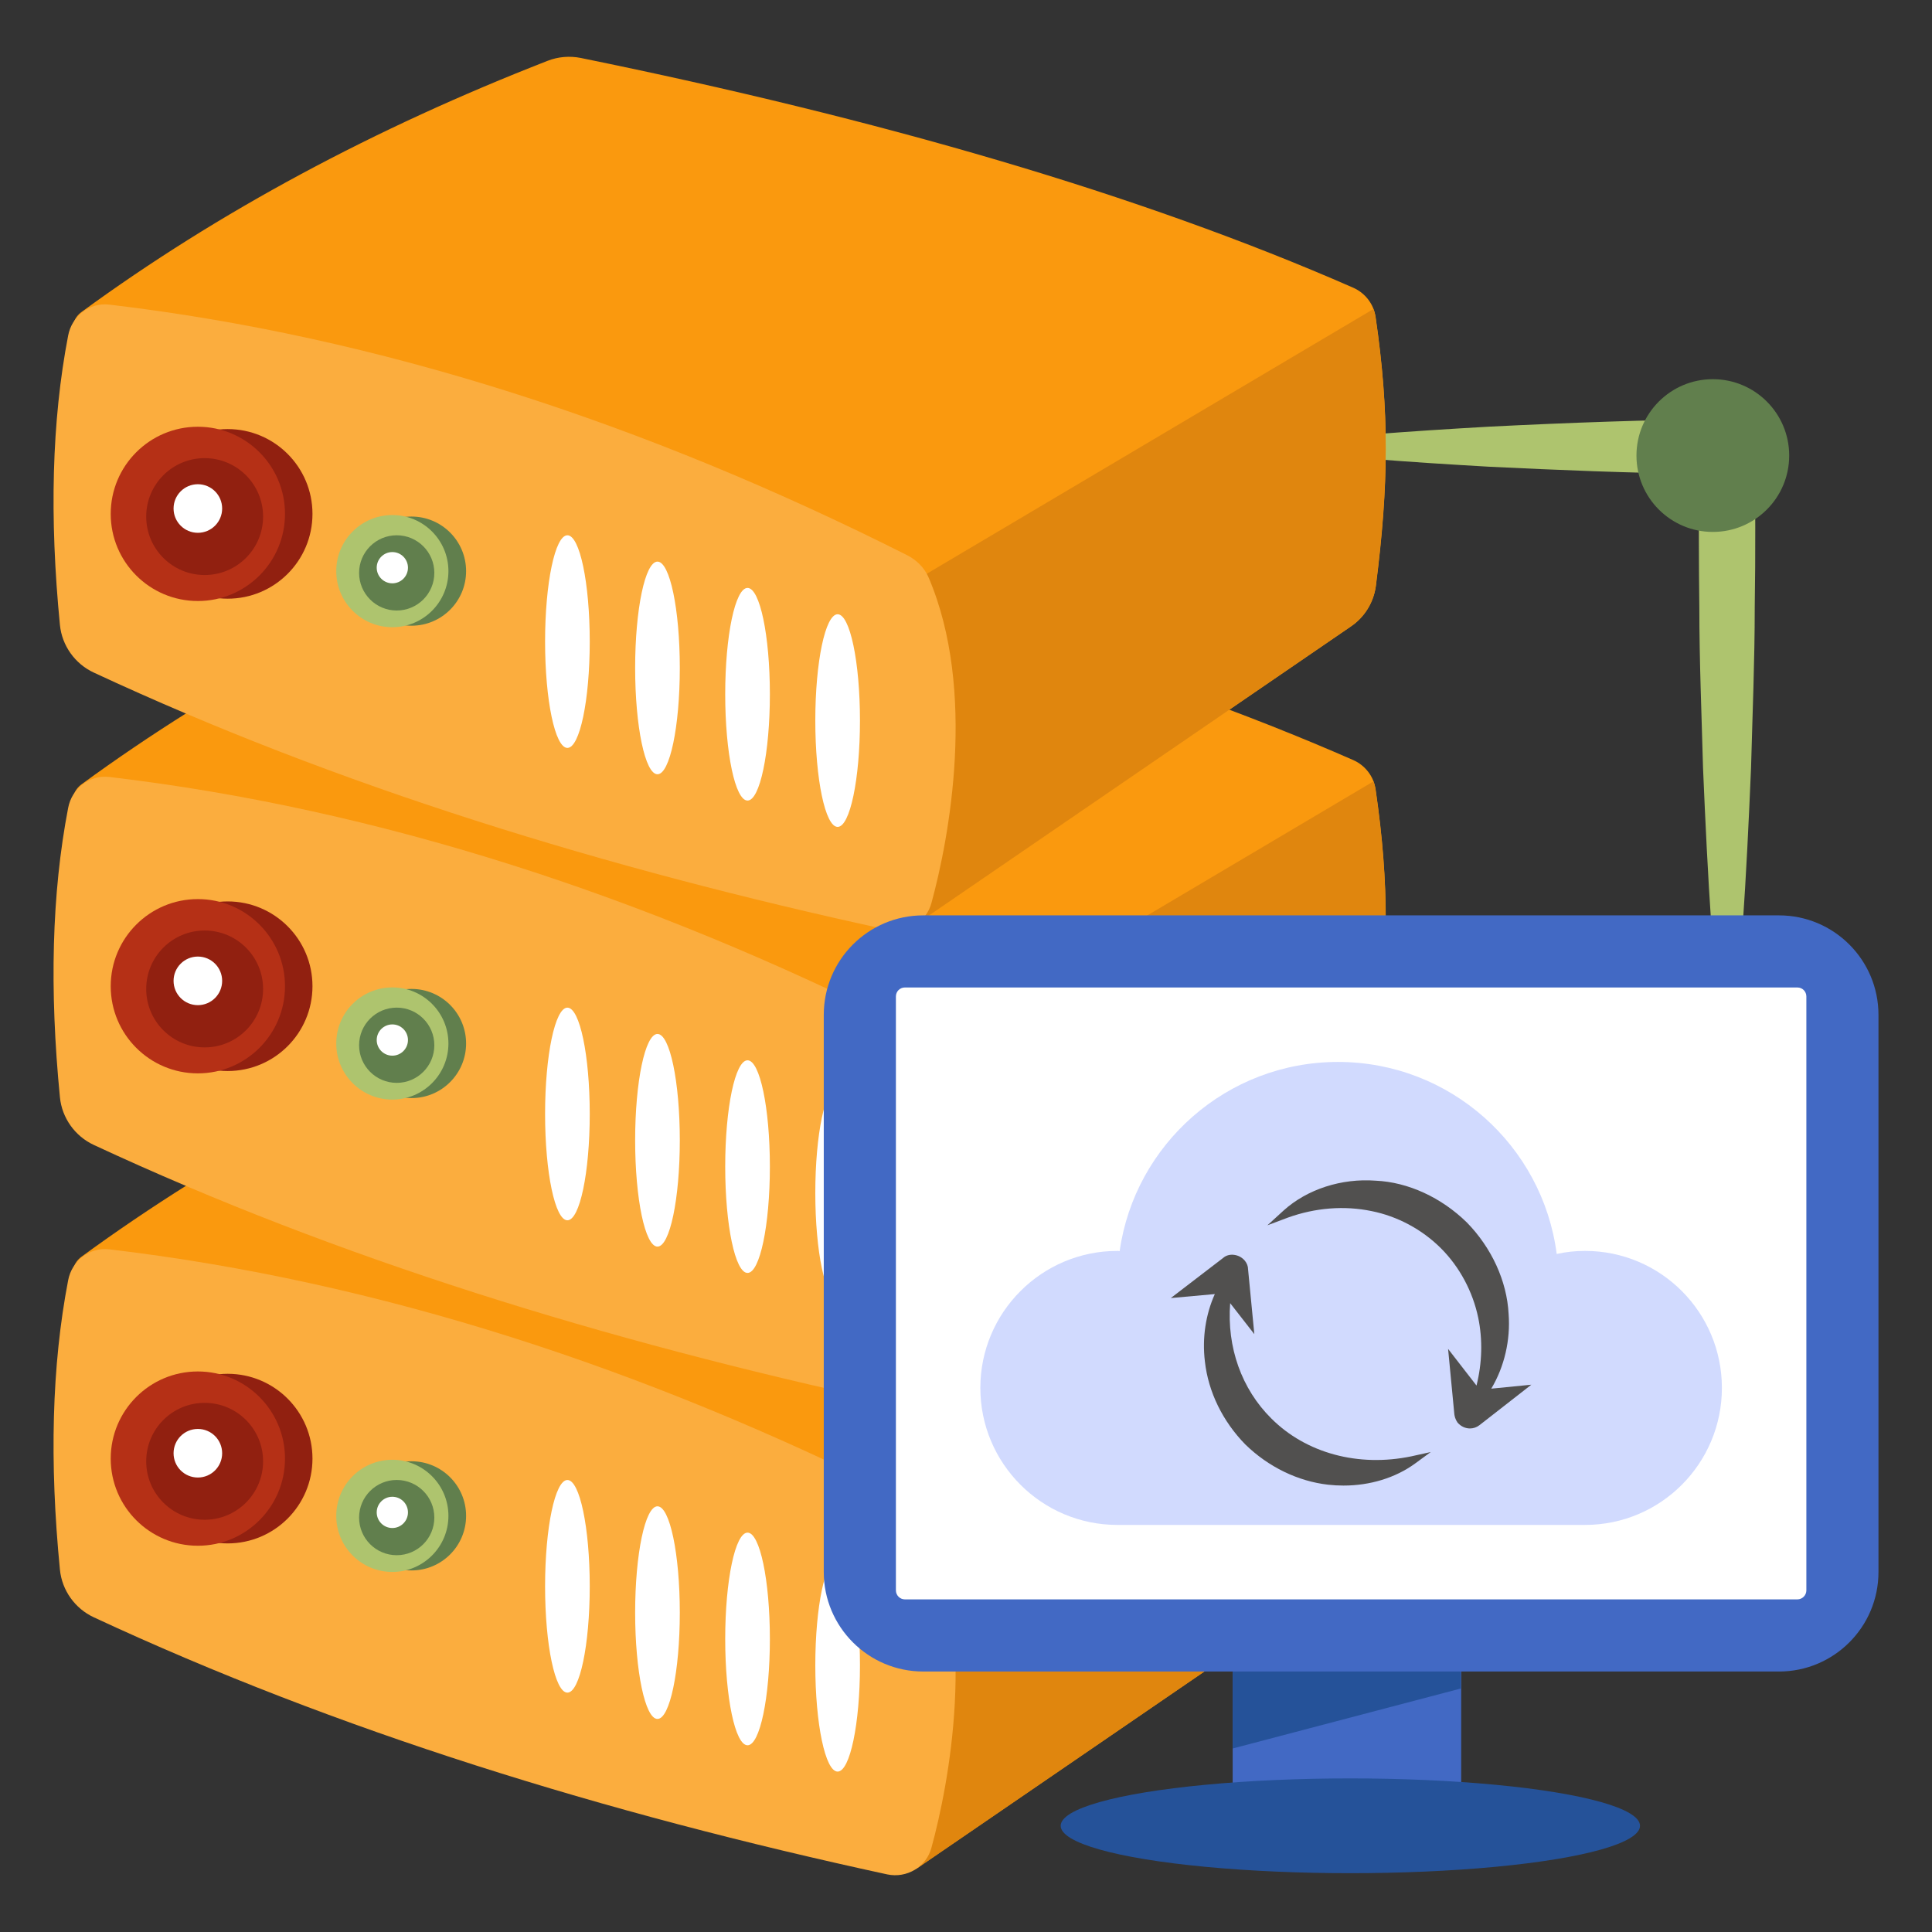<svg id="Layer_1" enable-background="new 0 0 68 68" viewBox="0 0 68 68" xmlns="http://www.w3.org/2000/svg"><rect x="0" y="0" width="68" height="68" fill="#333333" stroke="none"/><g><path d="m61.761 21.377c0 1.88-.08 3.77-.13 5.65-.16 3.77-.36 7.54-.85 11.31-.48-3.771-.68-7.54-.84-11.31-.05-1.88-.13-3.77-.13-5.65-.02-1.57-.02-3.13-.01-4.7-2.46-.03-4.93-.13-7.39-.25-2.79-.16-5.58-.35-8.37-.71 2.79-.35 5.58-.54 8.37-.7 2.79-.14 5.58-.24 8.37-.27.53 0 .97.42.98.95v.02c.02 1.89.03 3.77 0 5.66z" fill="#aec46e"/><g><g><g><path d="m48.427 53.874c-.08.578-.397 1.1-.885 1.429l-15.215 10.42c-.499.342-1.156-.105-1.028-.696.991-4.581 1.119-7.684-.391-10.572-9.1-4.667-18.309-7.67-27.666-8.861-.682-.087-.928-.957-.372-1.363 4.844-3.542 10.323-6.468 16.397-8.837.374-.148.783-.182 1.18-.102 10.475 2.137 19.634 4.776 27.178 8.084.425.186.727.578.793 1.038.485 3.337.464 5.9.009 9.461z" fill="#fa990e"/><path d="m48.423 53.877c-.071.571-.393 1.097-.883 1.427l-15.209 10.419c-.5.339-1.16-.107-1.035-.696.99-4.585 1.124-7.68-.384-10.57l17.43-10.33c.036.089.054.188.071.286.49 3.336.464 5.896.009 9.464z" fill="#e0860e"/><path d="m32.784 65.033c-.181.678-.868 1.084-1.554.94-9.962-2.159-19.356-5.058-27.928-9.049-.664-.309-1.122-.95-1.193-1.679-.37-3.776-.289-7.181.289-10.18.127-.686.75-1.174 1.446-1.093 9.473 1.117 18.867 4.177 28.08 8.818.334.168.613.443.76.786 1.702 3.983.723 9.182.1 11.457z" fill="#fbad3e"/><g><g><g fill="#fff"><ellipse cx="29.482" cy="58.612" rx=".786" ry="3.742"/><ellipse cx="26.311" cy="57.686" rx=".786" ry="3.742"/><ellipse cx="23.141" cy="56.759" rx=".786" ry="3.742"/><ellipse cx="19.971" cy="55.833" rx=".786" ry="3.742"/></g></g><g><circle cx="8.013" cy="51.338" fill="#912010" r="2.985"/><circle cx="6.964" cy="51.338" fill="#b53016" r="3.067"/><circle cx="7.203" cy="51.433" fill="#912010" r="2.057"/><circle cx="6.964" cy="51.149" fill="#fff" r=".855"/></g><g><circle cx="14.484" cy="53.353" fill="#617f4d" r="1.921"/><circle cx="13.809" cy="53.353" fill="#aec46e" r="1.974"/><circle cx="13.963" cy="53.414" fill="#617f4d" r="1.324"/><circle cx="13.809" cy="53.231" fill="#fff" r=".55"/></g></g></g><g><path d="m48.427 37.248c-.08.578-.397 1.1-.885 1.429l-15.215 10.42c-.499.342-1.156-.105-1.028-.696.991-4.581 1.119-7.684-.391-10.572-9.1-4.667-18.309-7.67-27.666-8.861-.682-.087-.928-.957-.372-1.363 4.844-3.542 10.323-6.468 16.397-8.837.374-.148.783-.182 1.18-.102 10.475 2.137 19.634 4.776 27.178 8.084.425.186.727.578.793 1.038.485 3.337.464 5.9.009 9.461z" fill="#fa990e"/><path d="m48.423 37.252c-.071.571-.393 1.097-.883 1.427l-15.209 10.419c-.5.339-1.16-.107-1.035-.696.99-4.585 1.124-7.68-.384-10.57l17.43-10.33c.036.089.054.188.071.286.49 3.336.464 5.896.009 9.464z" fill="#e0860e"/><path d="m32.784 48.407c-.181.678-.868 1.084-1.554.94-9.962-2.159-19.356-5.058-27.928-9.049-.664-.309-1.122-.95-1.193-1.679-.37-3.776-.289-7.181.289-10.18.127-.686.75-1.174 1.446-1.093 9.473 1.117 18.867 4.177 28.08 8.818.334.168.613.443.76.786 1.702 3.983.723 9.182.1 11.457z" fill="#fbad3e"/><g><g><g fill="#fff"><ellipse cx="29.482" cy="41.987" rx=".786" ry="3.742"/><ellipse cx="26.311" cy="41.061" rx=".786" ry="3.742"/><ellipse cx="23.141" cy="40.134" rx=".786" ry="3.742"/><ellipse cx="19.971" cy="39.208" rx=".786" ry="3.742"/></g></g><g><circle cx="8.013" cy="34.712" fill="#912010" r="2.985"/><circle cx="6.964" cy="34.712" fill="#b53016" r="3.067"/><circle cx="7.203" cy="34.808" fill="#912010" r="2.057"/><circle cx="6.964" cy="34.523" fill="#fff" r=".855"/></g><g><circle cx="14.484" cy="36.728" fill="#617f4d" r="1.921"/><circle cx="13.809" cy="36.728" fill="#aec46e" r="1.974"/><circle cx="13.963" cy="36.789" fill="#617f4d" r="1.324"/><circle cx="13.809" cy="36.606" fill="#fff" r=".55"/></g></g></g><g><path d="m48.427 20.623c-.08.578-.397 1.1-.885 1.429l-15.215 10.42c-.499.342-1.156-.105-1.028-.696.991-4.581 1.119-7.684-.391-10.572-9.1-4.667-18.309-7.67-27.666-8.861-.682-.087-.928-.957-.372-1.363 4.844-3.542 10.323-6.468 16.397-8.837.374-.148.783-.182 1.18-.102 10.475 2.137 19.634 4.776 27.178 8.084.425.186.727.578.793 1.038.485 3.337.464 5.9.009 9.461z" fill="#fa990e"/><path d="m48.423 20.626c-.071.571-.393 1.097-.883 1.427l-15.209 10.419c-.5.339-1.16-.107-1.035-.696.99-4.585 1.124-7.68-.384-10.57l17.43-10.33c.036.089.054.188.071.286.49 3.336.464 5.896.009 9.464z" fill="#e0860e"/><path d="m32.784 31.782c-.181.678-.868 1.084-1.554.94-9.962-2.159-19.356-5.058-27.928-9.049-.664-.309-1.122-.95-1.193-1.679-.37-3.776-.289-7.181.289-10.18.127-.686.75-1.174 1.446-1.093 9.473 1.117 18.867 4.177 28.08 8.818.334.168.613.443.76.786 1.702 3.983.723 9.182.1 11.457z" fill="#fbad3e"/><g><g><g fill="#fff"><ellipse cx="29.482" cy="25.362" rx=".786" ry="3.742"/><ellipse cx="26.311" cy="24.435" rx=".786" ry="3.742"/><ellipse cx="23.141" cy="23.509" rx=".786" ry="3.742"/><ellipse cx="19.971" cy="22.582" rx=".786" ry="3.742"/></g></g><g><circle cx="8.013" cy="18.087" fill="#912010" r="2.985"/><circle cx="6.964" cy="18.087" fill="#b53016" r="3.067"/><circle cx="7.203" cy="18.182" fill="#912010" r="2.057"/><circle cx="6.964" cy="17.898" fill="#fff" r=".855"/></g><g><circle cx="14.484" cy="20.102" fill="#617f4d" r="1.921"/><circle cx="13.809" cy="20.102" fill="#aec46e" r="1.974"/><circle cx="13.963" cy="20.164" fill="#617f4d" r="1.324"/><circle cx="13.809" cy="19.981" fill="#fff" r=".55"/></g></g></g></g></g><path d="m43.386 56.044h8.043v8.11h-8.043z" fill="#4269c4"/><path d="m51.416 59.43.013-3.386h-8.043v5.497z" fill="#255299"/><path d="m66.116 35.72v19.61c0 1.934-1.568 3.502-3.502 3.502h-30.118c-1.934 0-3.502-1.568-3.502-3.502v-19.61c0-1.934 1.568-3.502 3.502-3.502h30.118c1.934 0 3.502 1.568 3.502 3.502z" fill="#4269c4"/><path d="m63.578 35.073v20.903c0 .171-.14.317-.317.317h-31.411c-.178 0-.317-.146-.317-.317v-20.903c0-.178.14-.317.317-.317h31.411c.178-0.0.317.139.317.317z" fill="#fff"/><ellipse cx="47.528" cy="64.262" fill="#255299" rx="10.195" ry="1.668"/><circle cx="60.286" cy="16.034" fill="#617f4d" r="2.688"/><path d="m60.605 48.85c0 2.661-2.154 4.822-4.815 4.822-1.735 0-14.917 0-16.463 0-2.661 0-4.822-2.161-4.822-4.822 0-2.661 2.161-4.822 4.822-4.822.027 0 .054 0 .081.007.533-3.761 3.775-6.658 7.685-6.658 3.943 0 7.205 2.944 7.698 6.759.324-.074.655-.108.999-.108 2.661-0 4.815 2.161 4.815 4.822z" fill="#d1dafe"/><g><g fill="#51504f"><path d="m53.898 48.737-1.82 1.42c-.1.08-.22.12-.34.12-.16 0-.32-.07-.44-.21-.08-.12-.1-.22-.11-.29l-.22-2.3 1 1.29c.2-.8.22-1.62.06-2.39-.19-.91-.65-1.78-1.31-2.44-.67-.67-1.54-1.13-2.44-1.31-.96-.2-1.98-.12-2.95.229l-.72.271.57-.521c.83-.75 2.04-1.14 3.24-1.05 1.14.05 2.31.59 3.21 1.47.87.89 1.41 2.06 1.47 3.22.07.92-.15 1.86-.61 2.63z"/><path d="m49.678 51.257.68-.15-.56.41c-.69.5-1.58.77-2.51.77-.18 0-.36-.01-.54-.03-1.06-.12-2.1-.62-2.92-1.42-.79-.81-1.3-1.84-1.42-2.92-.1-.83.03-1.66.35-2.37l-1.55.14 1.84-1.41c.1-.09.24-.13.39-.11.15.02.28.09.38.21.07.09.11.189.11.3l.22 2.28-.85-1.09c-.12 1.55.4 3.02 1.45 4.06 1.22 1.22 3.06 1.72 4.93 1.33z"/></g></g></g></svg>